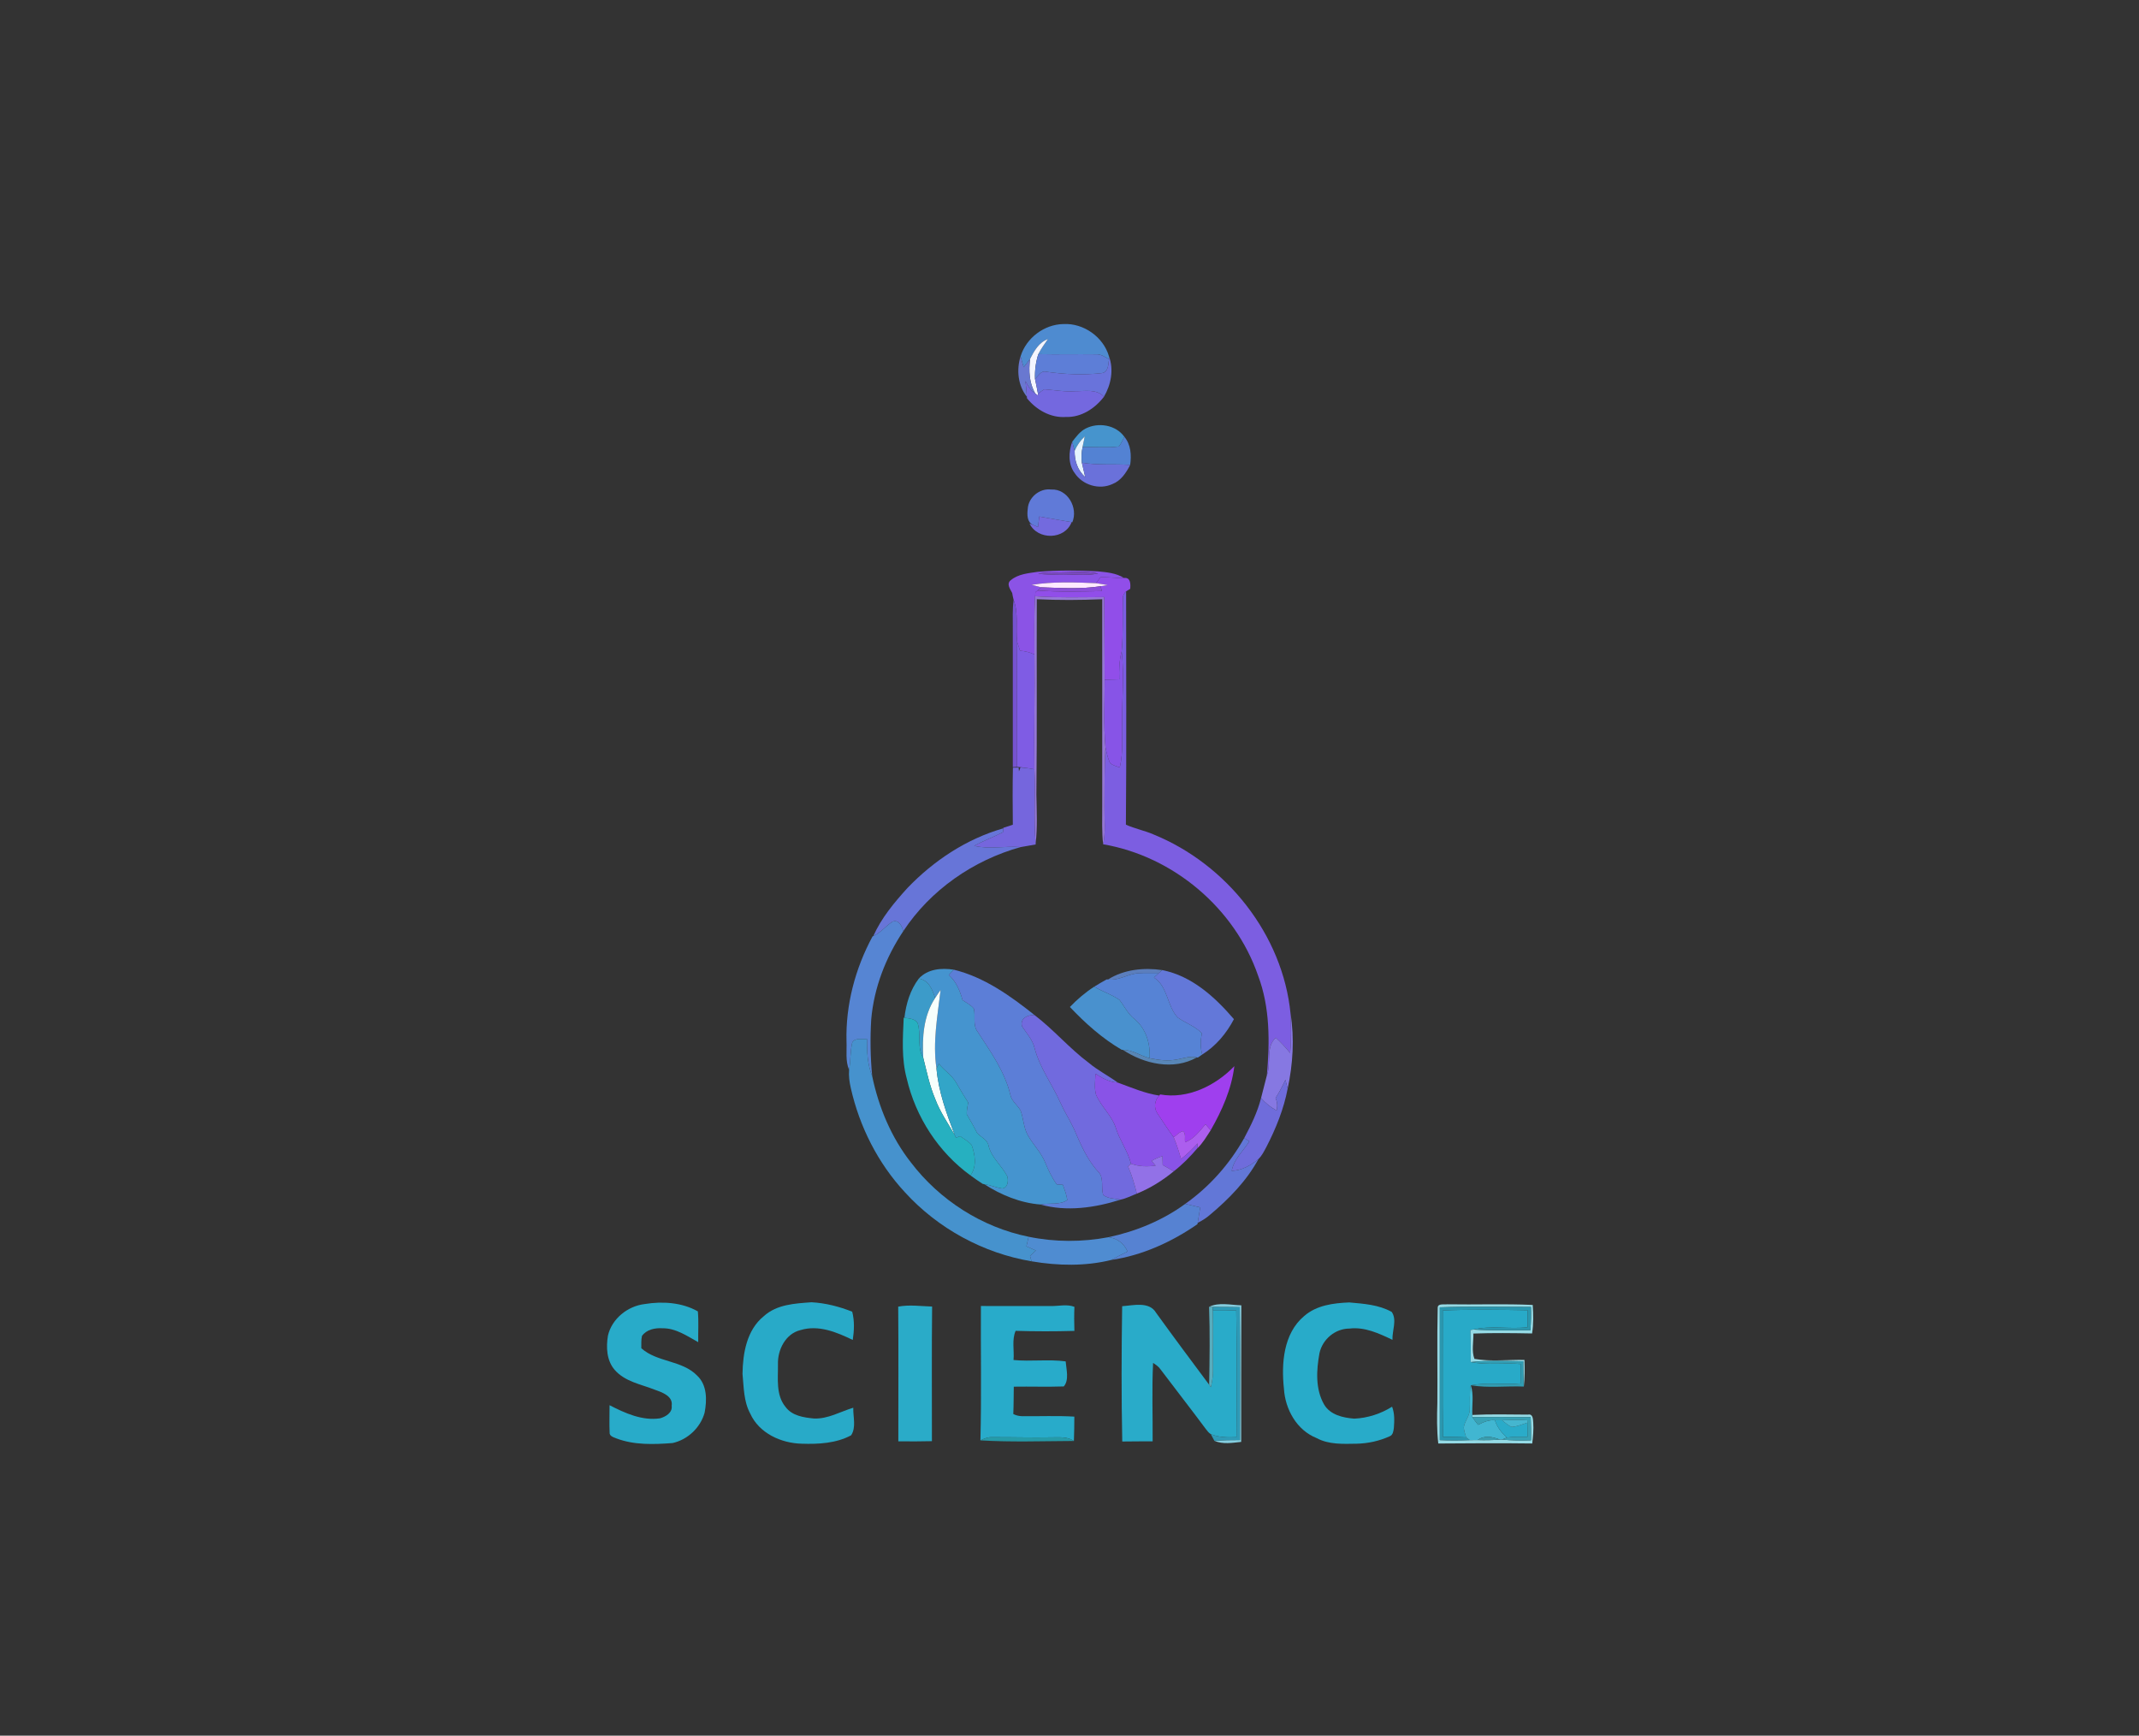 <?xml version="1.0" encoding="UTF-8" ?>
<!DOCTYPE svg PUBLIC "-//W3C//DTD SVG 1.1//EN" "http://www.w3.org/Graphics/SVG/1.1/DTD/svg11.dtd">
<svg width="875pt" height="710pt" viewBox="0 0 875 710" version="1.1" xmlns="http://www.w3.org/2000/svg">
<rect x="0" y="0" width="875" height="710" fill="#333333" stroke="none"/>
<g id="#fffef9ff">
</g>
<g id="#4e8bd0ff">
<path fill="#4e8bd0" opacity="1.00" d=" M 417.49 145.75 C 419.82 138.24 427.15 132.68 435.03 132.56 C 443.29 132.12 451.40 137.87 453.67 145.83 L 453.65 146.97 C 451.94 145.94 450.17 144.77 448.08 144.94 C 440.30 144.83 432.52 145.05 424.74 144.87 C 425.85 142.70 427.27 140.71 428.66 138.72 C 424.97 140.06 423.04 143.55 421.36 146.85 C 420.52 148.00 419.63 149.12 418.75 150.24 C 418.31 148.75 417.87 147.25 417.49 145.75 Z" />
</g>
<g id="#f4f5ffff">
<path fill="#f4f5ff" opacity="1.00" d=" M 421.36 146.85 C 423.04 143.55 424.97 140.06 428.66 138.72 C 427.27 140.71 425.85 142.70 424.74 144.87 C 423.69 148.15 423.26 151.59 423.39 155.03 C 423.77 157.06 424.28 159.07 424.61 161.12 L 424.55 161.76 C 424.29 161.56 423.76 161.15 423.49 160.95 C 420.98 156.68 420.78 151.64 421.36 146.85 Z" />
</g>
<g id="#5d7ed7ff">
<path fill="#5d7ed7" opacity="1.00" d=" M 424.74 144.87 C 432.52 145.05 440.30 144.83 448.08 144.94 C 450.17 144.77 451.94 145.94 453.65 146.97 C 453.35 149.07 453.45 152.26 450.68 152.64 C 443.15 153.49 435.47 153.15 427.97 152.07 C 425.80 151.48 424.77 153.87 423.39 155.03 C 423.26 151.59 423.69 148.15 424.74 144.87 Z" />
</g>
<g id="#6978d0ff">
<path fill="#6978d0" opacity="1.00" d=" M 420.06 162.29 C 416.39 157.71 415.75 151.23 417.49 145.75 C 417.87 147.25 418.31 148.75 418.75 150.24 C 419.63 149.12 420.52 148.00 421.36 146.85 C 420.78 151.64 420.98 156.68 423.49 160.95 C 421.54 159.80 420.46 157.81 419.48 155.86 C 419.74 158.00 419.90 160.14 420.06 162.29 Z" />
</g>
<g id="#6973dbff">
<path fill="#6973db" opacity="1.00" d=" M 453.67 145.83 C 455.67 151.27 454.48 157.41 451.59 162.30 C 448.58 159.01 443.93 160.07 439.99 160.03 C 435.70 160.37 431.46 159.56 427.21 159.26 C 426.28 159.80 425.42 160.42 424.61 161.12 C 424.28 159.07 423.77 157.06 423.39 155.03 C 424.77 153.87 425.80 151.48 427.97 152.07 C 435.47 153.15 443.15 153.49 450.68 152.64 C 453.45 152.26 453.35 149.07 453.65 146.97 L 453.67 145.83 Z" />
</g>
<g id="#7468dfff">
<path fill="#7468df" opacity="1.00" d=" M 420.06 162.29 C 419.90 160.14 419.74 158.00 419.48 155.86 C 420.46 157.81 421.54 159.80 423.49 160.95 C 423.76 161.15 424.29 161.56 424.55 161.76 L 424.61 161.12 C 425.42 160.42 426.28 159.80 427.21 159.26 C 431.46 159.56 435.70 160.37 439.99 160.03 C 443.93 160.07 448.58 159.01 451.59 162.30 C 447.90 167.12 442.27 170.80 436.02 170.57 C 429.78 171.02 423.93 167.65 420.10 162.92 L 420.06 162.29 Z" />
</g>
<g id="#4694cdff">
<path fill="#4694cd" opacity="1.00" d=" M 444.04 175.33 C 449.24 172.65 456.44 173.76 459.94 178.68 C 459.27 180.04 458.63 181.43 457.71 182.65 C 452.78 183.28 447.79 182.73 442.84 182.88 C 443.13 181.42 443.46 179.97 443.75 178.52 C 441.96 180.16 440.57 182.17 439.61 184.40 C 439.30 183.17 438.96 181.95 438.59 180.74 C 440.17 178.73 441.72 176.54 444.04 175.33 Z" />
</g>
<g id="#e5f3ffff">
<path fill="#e5f3ff" opacity="1.00" d=" M 439.61 184.40 C 440.57 182.17 441.96 180.16 443.75 178.52 C 443.46 179.97 443.13 181.42 442.84 182.88 C 442.42 184.98 442.32 187.14 442.56 189.27 C 443.00 191.24 443.51 193.21 443.94 195.19 C 440.84 192.44 439.51 188.48 439.61 184.40 Z" />
</g>
<g id="#5382d3ff">
<path fill="#5382d3" opacity="1.00" d=" M 457.71 182.65 C 458.63 181.43 459.27 180.04 459.94 178.68 C 462.63 181.90 462.88 186.20 462.32 190.19 C 455.74 189.70 449.09 190.40 442.56 189.27 C 442.32 187.14 442.42 184.98 442.84 182.88 C 447.79 182.73 452.78 183.28 457.71 182.65 Z" />
</g>
<g id="#6a71daff">
<path fill="#6a71da" opacity="1.00" d=" M 439.64 193.56 C 436.87 189.87 437.13 184.90 438.59 180.74 C 438.96 181.95 439.30 183.17 439.61 184.40 C 439.51 188.48 440.84 192.44 443.94 195.19 C 443.51 193.21 443.00 191.24 442.56 189.27 C 449.09 190.40 455.74 189.70 462.32 190.19 C 460.68 193.40 458.54 196.68 455.02 198.03 C 449.68 200.49 442.87 198.44 439.64 193.56 Z" />
</g>
<g id="#607ad8ff">
<path fill="#607ad8" opacity="1.00" d=" M 420.42 208.16 C 420.68 203.45 425.31 199.64 429.99 200.25 C 436.71 199.86 441.15 207.75 438.65 213.65 L 438.36 213.60 C 433.95 212.80 429.53 212.15 425.13 211.31 C 424.95 212.74 424.78 214.17 424.61 215.60 C 424.11 215.39 423.11 214.96 422.61 214.75 C 420.07 213.58 420.14 210.53 420.42 208.16 Z" />
</g>
<g id="#736adeff">
<path fill="#736ade" opacity="1.00" d=" M 425.13 211.31 C 429.53 212.15 433.95 212.80 438.36 213.60 C 435.61 220.86 424.49 221.06 421.15 214.17 L 422.61 214.75 C 423.11 214.96 424.11 215.39 424.61 215.60 C 424.78 214.17 424.95 212.74 425.13 211.31 Z" />
</g>
<g id="#8b53e6ff">
<path fill="#8b53e6" opacity="1.00" d=" M 424.60 233.91 C 432.72 233.23 440.90 233.29 449.04 233.72 C 452.71 234.09 456.60 234.40 459.80 236.44 C 456.59 236.51 453.40 236.05 450.21 236.10 C 449.74 236.71 448.82 237.95 448.35 238.56 C 439.57 238.20 430.69 237.85 421.99 239.25 C 423.31 239.60 424.64 239.94 425.98 240.26 L 424.43 241.56 C 424.21 241.74 423.77 242.10 423.54 242.28 C 423.52 242.69 423.48 243.51 423.45 243.92 C 422.94 251.85 423.15 259.79 423.16 267.72 C 421.31 266.83 419.31 266.34 417.27 266.20 C 416.86 265.02 416.46 263.84 416.11 262.66 C 415.40 256.91 416.75 250.90 414.64 245.38 C 414.40 244.45 414.21 243.52 414.06 242.58 C 413.28 241.00 411.57 238.87 413.46 237.36 C 416.53 234.77 420.78 234.47 424.60 233.91 M 424.68 234.68 C 427.44 235.06 430.23 235.05 433.01 234.98 C 438.42 234.79 443.87 235.68 449.24 234.62 C 444.56 233.60 439.75 234.06 435.01 234.13 C 431.56 234.29 428.07 233.87 424.68 234.68 Z" />
</g>
<g id="#7949bcff">
<path fill="#7949bc" opacity="1.00" d=" M 424.68 234.68 C 428.07 233.87 431.56 234.29 435.01 234.13 C 439.75 234.06 444.56 233.60 449.24 234.62 C 443.87 235.68 438.42 234.79 433.01 234.98 C 430.23 235.05 427.44 235.06 424.68 234.68 Z" />
</g>
<g id="#914ee9ff">
<path fill="#914ee9" opacity="1.00" d=" M 448.35 238.56 C 448.82 237.95 449.74 236.71 450.21 236.10 C 453.40 236.05 456.59 236.51 459.80 236.44 C 462.51 236.07 462.53 239.01 462.33 240.89 C 461.91 241.15 461.08 241.65 460.66 241.90 C 459.79 242.69 459.24 243.73 459.36 244.94 C 459.15 252.12 459.52 259.33 458.83 266.49 C 457.84 270.21 457.72 274.06 457.85 277.89 C 455.86 277.95 453.87 278.01 451.88 278.07 C 451.77 266.80 451.81 255.53 451.67 244.26 C 442.26 244.29 432.84 244.60 423.45 243.92 C 423.48 243.51 423.52 242.69 423.54 242.28 C 423.77 242.10 424.21 241.74 424.43 241.56 C 433.19 242.24 441.98 241.99 450.76 241.80 C 450.62 241.30 450.35 240.31 450.21 239.81 C 450.94 239.69 452.40 239.46 453.12 239.34 C 451.54 239.05 449.94 238.78 448.35 238.56 Z" />
</g>
<g id="#fee8ffff">
<path fill="#fee8ff" opacity="1.00" d=" M 421.99 239.25 C 430.69 237.85 439.57 238.20 448.35 238.56 C 449.94 238.78 451.54 239.05 453.12 239.34 C 452.40 239.46 450.94 239.69 450.21 239.81 C 442.19 241.06 434.05 240.52 425.98 240.26 C 424.64 239.94 423.31 239.60 421.99 239.25 Z" />
</g>
<g id="#8b4ed7ff">
<path fill="#8b4ed7" opacity="1.00" d=" M 425.98 240.26 C 434.05 240.52 442.19 241.06 450.21 239.81 C 450.35 240.31 450.62 241.30 450.76 241.80 C 441.98 241.99 433.19 242.24 424.43 241.56 L 425.98 240.26 Z" />
</g>
<g id="#7c5ee1ff">
<path fill="#7c5ee1" opacity="1.00" d=" M 459.36 244.94 C 459.24 243.73 459.79 242.69 460.66 241.90 C 460.65 273.71 460.86 305.53 460.57 337.34 C 464.22 339.02 468.21 339.74 471.89 341.36 C 501.76 353.51 524.76 382.37 527.93 414.70 C 528.14 420.05 528.29 425.42 527.75 430.77 C 525.95 428.53 523.99 426.43 521.88 424.49 C 517.58 428.49 520.14 434.91 518.23 439.93 C 519.44 426.29 519.57 412.12 514.65 399.12 C 505.17 371.56 479.98 350.28 451.26 345.37 C 452.36 340.30 451.73 335.11 451.80 329.98 C 451.86 321.87 451.76 313.75 452.20 305.64 C 452.67 307.81 453.11 310.02 454.05 312.05 C 455.09 313.12 456.69 313.37 458.02 313.97 C 459.64 307.78 458.76 301.35 459.04 295.03 C 458.94 285.52 459.97 275.97 458.83 266.49 C 459.52 259.33 459.15 252.12 459.36 244.94 Z" />
</g>
<g id="#9577d4ff">
<path fill="#9577d4" opacity="1.00" d=" M 423.16 267.72 C 423.15 259.79 422.94 251.85 423.45 243.92 C 432.84 244.60 442.26 244.29 451.67 244.26 C 451.81 255.53 451.77 266.80 451.88 278.07 C 451.90 287.26 451.39 296.47 452.20 305.64 C 451.76 313.75 451.86 321.87 451.80 329.98 C 451.73 335.11 452.36 340.30 451.26 345.37 C 450.69 340.28 450.90 335.15 450.89 330.04 C 450.88 301.73 450.89 273.42 450.89 245.12 C 441.97 245.51 433.04 245.55 424.12 245.12 C 424.00 271.75 424.25 298.39 423.95 325.02 C 424.07 331.71 424.41 338.43 423.66 345.11 C 422.80 334.99 423.60 324.84 423.14 314.71 C 422.94 299.05 423.35 283.38 423.16 267.72 Z" />
</g>
<g id="#7653d0ff">
<path fill="#7653d0" opacity="1.00" d=" M 414.64 245.38 C 416.75 250.90 415.40 256.91 416.11 262.66 C 415.80 279.67 416.15 296.69 416.01 313.71 L 414.31 313.81 C 414.33 294.88 414.29 275.94 414.31 257.01 C 414.34 253.13 414.11 249.23 414.64 245.38 Z" />
</g>
<g id="#7f5ce4ff">
<path fill="#7f5ce4" opacity="1.00" d=" M 416.11 262.66 C 416.46 263.84 416.86 265.02 417.27 266.20 C 419.31 266.34 421.31 266.83 423.16 267.72 C 423.35 283.38 422.94 299.05 423.14 314.71 C 422.14 314.52 421.13 314.35 420.13 314.19 C 418.76 313.96 417.38 313.82 416.01 313.71 C 416.15 296.69 415.80 279.67 416.11 262.66 Z" />
</g>
<g id="#8754e7ff">
<path fill="#8754e7" opacity="1.00" d=" M 457.85 277.89 C 457.72 274.06 457.84 270.21 458.83 266.49 C 459.97 275.97 458.94 285.52 459.04 295.03 C 458.76 301.35 459.64 307.78 458.02 313.97 C 456.69 313.37 455.09 313.12 454.05 312.05 C 453.11 310.02 452.67 307.81 452.20 305.64 C 451.39 296.47 451.90 287.26 451.88 278.07 C 453.87 278.01 455.86 277.95 457.85 277.89 Z" />
</g>
<g id="#7566ddff">
<path fill="#7566dd" opacity="1.00" d=" M 420.13 314.19 C 421.13 314.35 422.14 314.52 423.14 314.71 C 423.60 324.84 422.80 334.99 423.66 345.11 L 423.65 345.45 C 421.60 345.80 419.55 346.17 417.51 346.52 C 411.19 346.00 404.78 347.51 398.54 346.02 C 402.32 343.88 406.45 342.43 410.30 340.43 C 410.33 340.03 410.38 339.24 410.40 338.85 L 410.42 338.64 C 411.71 338.21 413.01 337.78 414.32 337.37 C 414.23 329.59 414.19 321.81 414.35 314.04 L 416.69 313.99 L 416.83 315.53 C 416.98 315.13 417.29 314.34 417.44 313.94 C 418.11 314.00 419.46 314.13 420.13 314.19 Z" />
</g>
<g id="#6775d8ff">
<path fill="#6775d8" opacity="1.00" d=" M 371.20 363.27 C 381.95 352.05 395.40 343.15 410.40 338.85 C 410.38 339.24 410.33 340.03 410.30 340.43 C 406.45 342.43 402.32 343.88 398.54 346.02 C 404.78 347.51 411.19 346.00 417.51 346.52 C 398.14 351.90 380.63 364.06 369.52 380.89 C 368.93 378.86 367.78 376.09 365.09 377.02 C 362.34 378.80 360.30 381.55 357.24 382.91 C 360.54 375.53 365.80 369.21 371.20 363.27 Z" />
</g>
<g id="#5685d3ff">
<path fill="#5685d3" opacity="1.00" d=" M 357.24 382.91 C 360.30 381.55 362.34 378.80 365.09 377.02 C 367.78 376.09 368.93 378.86 369.52 380.89 C 362.34 391.64 357.50 404.10 356.39 417.03 C 355.92 424.75 356.04 432.52 356.79 440.23 C 354.81 435.38 354.63 430.13 354.64 424.97 C 352.68 425.30 349.67 424.32 348.61 426.54 C 347.78 430.18 348.00 433.99 347.34 437.67 C 345.76 433.99 346.46 429.88 346.28 426.00 C 345.89 411.10 349.85 396.16 356.92 383.09 L 357.24 382.91 Z" />
</g>
<g id="#4594cfff">
<path fill="#4594cf" opacity="1.00" d=" M 375.87 400.29 C 379.54 396.34 385.13 395.89 390.17 396.67 C 389.48 397.39 388.79 398.11 388.11 398.84 C 391.17 401.51 392.69 405.30 393.75 409.12 C 395.33 410.20 397.14 411.07 398.37 412.59 C 399.15 415.69 397.80 419.26 399.91 422.05 C 405.18 430.17 411.03 438.31 413.31 447.88 C 413.85 450.52 416.32 452.08 417.53 454.38 C 418.71 457.67 418.72 461.35 420.48 464.45 C 422.63 468.23 425.84 471.36 427.51 475.43 C 428.81 478.59 430.28 481.70 432.27 484.50 C 433.10 484.55 433.94 484.60 434.78 484.66 C 435.49 486.70 436.33 488.75 436.60 490.92 C 433.52 493.07 429.18 491.98 425.60 492.73 C 417.44 492.11 409.48 488.84 402.64 484.42 C 405.14 484.75 407.47 485.80 409.96 486.17 C 412.28 485.97 412.60 482.95 412.04 481.19 C 409.84 476.85 405.66 473.70 404.42 468.85 C 404.02 466.14 401.28 465.27 399.69 463.46 C 398.39 460.85 396.94 458.34 395.47 455.83 C 395.39 454.20 395.80 452.60 396.05 451.01 C 394.34 448.36 392.73 445.67 391.17 442.94 C 389.44 439.80 386.22 437.94 384.07 435.13 C 383.82 435.62 383.34 436.60 383.09 437.09 C 381.47 426.34 383.54 415.62 384.77 404.96 C 384.00 406.05 383.24 407.15 382.53 408.27 C 381.42 404.76 379.96 401.02 375.87 400.29 Z" />
</g>
<g id="#5c7ed7ff">
<path fill="#5c7ed7" opacity="1.00" d=" M 390.17 396.67 C 402.62 399.72 413.33 407.37 423.20 415.24 C 420.51 415.04 417.15 416.58 418.07 419.83 C 419.94 422.69 422.39 425.28 423.21 428.72 C 425.32 436.83 430.46 443.59 433.82 451.16 C 435.41 454.74 437.56 458.04 439.23 461.59 C 441.90 467.71 444.50 474.07 449.03 479.08 C 451.77 481.53 450.32 485.62 451.26 488.79 C 453.23 490.38 456.02 490.29 458.42 490.73 C 447.97 494.07 436.29 495.76 425.60 492.73 C 429.18 491.98 433.52 493.07 436.60 490.92 C 436.33 488.75 435.49 486.70 434.78 484.66 C 433.94 484.60 433.10 484.55 432.27 484.50 C 430.28 481.70 428.81 478.59 427.51 475.43 C 425.84 471.36 422.63 468.23 420.48 464.45 C 418.72 461.35 418.71 457.67 417.53 454.38 C 416.32 452.08 413.85 450.52 413.31 447.88 C 411.03 438.31 405.18 430.17 399.91 422.05 C 397.80 419.26 399.15 415.69 398.37 412.59 C 397.14 411.07 395.33 410.20 393.75 409.12 C 392.69 405.30 391.17 401.51 388.11 398.84 C 388.79 398.11 389.48 397.39 390.17 396.67 Z" />
</g>
<g id="#5b7ebdff">
<path fill="#5b7ebd" opacity="1.00" d=" M 453.26 400.67 C 459.79 396.56 467.92 395.73 475.44 396.84 C 475.09 397.14 474.41 397.73 474.07 398.02 C 471.34 398.08 468.62 397.92 465.90 398.10 C 461.53 398.27 457.73 401.30 453.26 400.67 Z" />
</g>
<g id="#6378d9ff">
<path fill="#6378d9" opacity="1.00" d=" M 475.44 396.84 C 487.53 399.21 496.99 407.85 504.76 416.91 C 501.74 422.69 497.37 427.93 491.79 431.38 C 491.01 428.53 491.00 425.56 491.69 422.70 C 488.91 419.77 484.99 418.54 481.78 416.25 C 477.31 411.49 477.84 403.66 472.05 399.88 C 472.71 399.25 473.39 398.63 474.07 398.02 C 474.41 397.73 475.09 397.14 475.44 396.84 Z" />
</g>
<g id="#5683d5ff">
<path fill="#5683d5" opacity="1.00" d=" M 453.26 400.67 C 457.73 401.30 461.53 398.27 465.90 398.10 C 468.62 397.92 471.34 398.08 474.07 398.02 C 473.39 398.63 472.71 399.25 472.05 399.88 C 477.84 403.66 477.31 411.49 481.78 416.25 C 484.99 418.54 488.91 419.77 491.69 422.70 C 491.00 425.56 491.01 428.53 491.79 431.38 C 491.18 431.79 490.59 432.20 490.00 432.62 L 489.59 432.57 C 486.89 431.88 484.23 432.88 481.61 433.38 C 477.84 434.15 473.96 433.65 470.24 432.88 C 470.65 426.95 468.80 420.78 464.12 416.89 C 461.41 414.82 459.98 411.68 457.96 409.04 C 454.77 406.80 450.96 405.63 447.62 403.62 C 449.28 402.60 450.97 401.60 452.68 400.66 L 453.26 400.67 Z" />
</g>
<g id="#3c9bc9ff">
<path fill="#3c9bc9" opacity="1.00" d=" M 369.97 416.33 C 370.64 410.59 372.34 404.94 375.87 400.29 C 379.96 401.02 381.42 404.76 382.53 408.27 C 377.79 415.46 377.16 424.38 377.68 432.74 C 374.99 428.45 376.90 423.12 375.37 418.50 C 374.24 416.64 371.86 416.66 369.97 416.33 Z" />
</g>
<g id="#4991ceff">
<path fill="#4991ce" opacity="1.00" d=" M 437.66 411.93 C 440.66 408.80 443.97 405.97 447.62 403.62 C 450.96 405.63 454.77 406.80 457.96 409.04 C 459.98 411.68 461.41 414.82 464.12 416.89 C 468.80 420.78 470.65 426.95 470.24 432.88 C 466.55 431.91 463.27 429.43 459.34 429.47 L 458.84 429.43 C 450.89 424.79 443.97 418.59 437.66 411.93 Z" />
</g>
<g id="#f7fffcff">
<path fill="#f7fffc" opacity="1.00" d=" M 382.53 408.27 C 383.24 407.15 384.00 406.05 384.77 404.96 C 383.54 415.62 381.47 426.34 383.09 437.09 C 383.92 446.55 387.18 455.51 390.56 464.31 C 387.75 459.48 384.54 454.83 382.57 449.57 C 380.27 444.17 379.11 438.40 377.68 432.74 C 377.16 424.38 377.79 415.46 382.53 408.27 Z" />
</g>
<g id="#716adeff">
<path fill="#716ade" opacity="1.00" d=" M 418.07 419.83 C 417.15 416.58 420.51 415.04 423.20 415.24 C 431.02 421.19 437.41 428.81 445.30 434.71 C 449.00 437.83 453.35 440.01 457.25 442.86 C 453.86 442.68 450.88 441.07 448.12 439.24 C 448.05 442.08 447.57 445.01 448.35 447.79 C 450.42 452.70 454.83 456.28 456.46 461.44 C 458.05 466.52 461.36 470.86 462.66 476.06 C 462.36 476.33 461.76 476.87 461.45 477.14 C 463.03 480.72 464.10 484.49 465.05 488.28 C 462.85 489.12 460.74 490.26 458.42 490.73 C 456.02 490.29 453.23 490.38 451.26 488.79 C 450.32 485.62 451.77 481.53 449.03 479.08 C 444.50 474.07 441.90 467.71 439.23 461.59 C 437.56 458.04 435.41 454.74 433.82 451.16 C 430.46 443.59 425.32 436.83 423.21 428.72 C 422.39 425.28 419.94 422.69 418.07 419.83 Z" />
</g>
<g id="#8678e2ff">
<path fill="#8678e2" opacity="1.00" d=" M 527.93 414.70 C 529.54 424.76 528.90 435.36 526.75 445.31 C 526.52 444.42 526.05 442.63 525.82 441.73 C 524.64 444.31 523.29 446.81 521.79 449.22 C 522.54 450.82 522.63 452.56 522.21 454.28 C 519.80 452.97 517.65 451.24 515.86 449.17 C 516.62 446.08 517.44 443.01 518.23 439.93 C 520.14 434.91 517.58 428.49 521.88 424.49 C 523.99 426.43 525.95 428.53 527.75 430.77 C 528.29 425.42 528.14 420.05 527.93 414.70 Z" />
</g>
<g id="#26b0c0ff">
<path fill="#26b0c0" opacity="1.00" d=" M 369.68 416.29 L 369.97 416.33 C 371.86 416.66 374.24 416.64 375.37 418.50 C 376.90 423.12 374.99 428.45 377.68 432.74 C 379.11 438.40 380.27 444.17 382.57 449.57 C 384.54 454.83 387.75 459.48 390.56 464.31 C 390.68 464.59 390.91 465.17 391.03 465.45 C 391.60 465.22 392.17 464.99 392.74 464.77 C 394.37 465.92 396.19 466.88 397.49 468.43 C 398.92 472.43 399.65 477.15 397.00 480.84 C 383.90 471.34 374.56 456.93 370.92 441.19 C 368.72 433.08 369.31 424.58 369.68 416.29 Z" />
</g>
<g id="#4692cdff">
<path fill="#4692cd" opacity="1.00" d=" M 348.61 426.54 C 349.67 424.32 352.68 425.30 354.64 424.97 C 354.63 430.13 354.81 435.38 356.79 440.23 C 359.45 452.94 364.55 465.23 372.60 475.49 C 384.35 490.94 401.73 502.06 420.78 505.92 C 420.47 507.22 420.16 508.53 419.87 509.84 C 421.15 510.40 422.44 510.97 423.74 511.55 C 422.94 512.29 422.13 513.01 421.35 513.76 C 421.51 514.31 421.83 515.41 421.98 515.97 C 402.21 512.64 383.68 502.55 370.18 487.73 C 359.14 475.83 351.60 460.90 348.04 445.10 C 347.48 442.67 347.13 440.16 347.34 437.67 C 348.00 433.99 347.78 430.18 348.61 426.54 Z" />
</g>
<g id="#5886b6ff">
<path fill="#5886b6" opacity="1.00" d=" M 459.34 429.47 C 463.27 429.43 466.55 431.91 470.24 432.88 C 473.96 433.65 477.84 434.15 481.61 433.38 C 484.23 432.88 486.89 431.88 489.59 432.57 C 480.07 437.96 468.02 435.26 459.34 429.47 Z" />
</g>
<g id="#32a5c8ff">
<path fill="#32a5c8" opacity="1.00" d=" M 384.07 435.13 C 386.22 437.94 389.44 439.80 391.17 442.94 C 392.73 445.67 394.34 448.36 396.05 451.01 C 395.80 452.60 395.39 454.20 395.47 455.83 C 396.94 458.34 398.39 460.85 399.69 463.46 C 401.28 465.27 404.02 466.14 404.42 468.85 C 405.66 473.70 409.84 476.85 412.04 481.19 C 412.60 482.95 412.28 485.97 409.96 486.17 C 407.47 485.80 405.14 484.75 402.64 484.42 L 401.97 484.28 C 400.27 483.19 398.62 482.03 397.00 480.84 C 399.65 477.15 398.92 472.43 397.49 468.43 C 396.19 466.88 394.37 465.92 392.74 464.77 C 392.17 464.99 391.60 465.22 391.03 465.45 C 390.91 465.17 390.68 464.59 390.56 464.31 C 387.18 455.51 383.92 446.55 383.09 437.09 C 383.34 436.60 383.82 435.62 384.07 435.13 Z" />
</g>
<g id="#9f3feeff">
<path fill="#9f3fee" opacity="1.00" d=" M 474.57 447.70 C 485.80 449.74 497.25 444.14 504.93 436.14 C 503.79 445.53 499.89 454.25 495.24 462.38 C 494.53 461.55 493.82 460.73 493.13 459.91 C 490.72 462.75 488.41 465.92 484.80 467.27 C 484.50 465.79 485.20 463.85 483.97 462.73 C 482.42 463.05 481.35 464.36 480.12 465.24 C 477.77 462.08 475.67 458.74 473.47 455.47 C 471.87 453.16 472.26 450.10 474.24 448.17 L 474.57 447.70 Z" />
</g>
<g id="#8953e7ff">
<path fill="#8953e7" opacity="1.00" d=" M 448.12 439.24 C 450.88 441.07 453.86 442.68 457.25 442.86 C 462.82 444.86 468.30 447.30 474.24 448.17 C 472.26 450.10 471.87 453.16 473.47 455.47 C 475.67 458.74 477.77 462.08 480.12 465.24 C 481.34 468.11 482.26 471.10 483.13 474.10 C 485.58 472.18 487.80 469.99 489.93 467.72 C 489.88 468.24 489.78 469.29 489.73 469.81 C 486.84 473.20 483.69 476.40 480.16 479.14 C 478.64 478.28 477.13 477.43 475.62 476.58 C 475.59 475.37 475.55 474.15 475.52 472.96 C 473.97 473.42 472.49 474.08 471.08 474.89 C 471.63 475.53 472.18 476.17 472.74 476.82 C 469.35 477.31 465.91 477.23 462.66 476.06 C 461.36 470.86 458.05 466.52 456.46 461.44 C 454.83 456.28 450.42 452.70 448.35 447.79 C 447.57 445.01 448.05 442.08 448.12 439.24 Z" />
</g>
<g id="#6f6cdbff">
<path fill="#6f6cdb" opacity="1.00" d=" M 521.79 449.22 C 523.29 446.81 524.64 444.31 525.82 441.73 C 526.05 442.63 526.52 444.42 526.75 445.31 C 525.16 453.67 521.93 461.66 518.04 469.20 C 517.10 470.92 516.24 472.74 514.81 474.11 C 511.69 476.76 508.02 478.76 503.86 478.98 C 504.70 474.14 508.61 470.87 511.08 466.87 C 510.55 466.54 509.49 465.89 508.96 465.56 C 511.75 460.33 514.40 454.95 515.86 449.17 C 517.65 451.24 519.80 452.97 522.21 454.28 C 522.63 452.56 522.54 450.82 521.79 449.22 Z" />
</g>
<g id="#ac5eeeff">
<path fill="#ac5eee" opacity="1.00" d=" M 484.80 467.27 C 488.41 465.92 490.72 462.75 493.13 459.91 C 493.82 460.73 494.53 461.55 495.24 462.38 C 493.54 464.95 492.00 467.68 489.73 469.81 C 489.78 469.29 489.88 468.24 489.93 467.72 C 487.80 469.99 485.58 472.18 483.13 474.10 C 482.26 471.10 481.34 468.11 480.12 465.24 C 481.35 464.36 482.42 463.05 483.97 462.73 C 485.20 463.85 484.50 465.79 484.80 467.27 Z" />
</g>
<g id="#6277d7ff">
<path fill="#6277d7" opacity="1.00" d=" M 508.96 465.56 C 509.49 465.89 510.55 466.54 511.08 466.87 C 508.61 470.87 504.70 474.14 503.86 478.98 C 508.02 478.76 511.69 476.76 514.81 474.11 C 509.98 483.04 502.70 490.47 494.96 496.95 C 493.45 498.27 491.74 499.35 489.94 500.22 C 490.26 498.12 490.61 496.02 490.97 493.92 C 488.92 493.43 486.87 492.94 484.83 492.48 C 494.76 485.46 503.02 476.15 508.96 465.56 Z" />
</g>
<g id="#9271e7ff">
<path fill="#9271e7" opacity="1.00" d=" M 471.08 474.89 C 472.49 474.08 473.97 473.42 475.52 472.96 C 475.55 474.15 475.59 475.37 475.62 476.58 C 477.13 477.43 478.64 478.28 480.16 479.14 C 475.59 482.89 470.54 486.07 465.05 488.28 C 464.10 484.49 463.03 480.72 461.45 477.14 C 461.76 476.87 462.36 476.33 462.66 476.06 C 465.91 477.23 469.35 477.31 472.74 476.82 C 472.18 476.17 471.63 475.53 471.08 474.89 Z" />
</g>
<g id="#5682d2ff">
<path fill="#5682d2" opacity="1.00" d=" M 453.52 506.09 C 464.73 503.70 475.54 499.25 484.83 492.48 C 486.87 492.94 488.92 493.43 490.97 493.92 C 490.61 496.02 490.26 498.12 489.94 500.22 L 489.85 500.77 C 479.35 508.04 467.29 513.55 454.61 515.41 C 456.79 514.20 458.98 513.03 461.24 511.97 C 459.84 508.71 457.06 506.55 453.52 506.09 Z" />
</g>
<g id="#4f8cd1ff">
<path fill="#4f8cd1" opacity="1.00" d=" M 420.78 505.92 C 431.55 508.14 442.72 508.15 453.52 506.09 C 457.06 506.55 459.84 508.71 461.24 511.97 C 458.98 513.03 456.79 514.20 454.61 515.41 C 444.03 518.03 432.73 517.81 421.98 515.97 C 421.83 515.41 421.51 514.31 421.35 513.76 C 422.13 513.01 422.94 512.29 423.74 511.55 C 422.44 510.97 421.15 510.40 419.87 509.84 C 420.16 508.53 420.47 507.22 420.78 505.92 Z" />
</g>
<g id="#28abc9ff">
<path fill="#28abc9" opacity="1.00" d=" M 263.68 533.46 C 270.95 532.25 278.96 532.76 285.47 536.45 C 285.85 540.63 285.55 544.84 285.62 549.04 C 281.05 546.54 276.46 543.27 271.01 543.36 C 267.95 543.16 264.52 543.84 262.62 546.48 C 262.22 548.12 262.38 549.84 262.34 551.53 C 268.86 557.36 279.02 556.36 285.21 562.75 C 289.31 566.62 289.22 572.79 288.23 577.91 C 286.55 584.01 281.28 588.97 275.11 590.31 C 267.45 590.89 259.45 591.19 252.14 588.41 C 251.03 587.95 249.21 587.49 249.38 585.94 C 249.21 582.24 249.36 578.53 249.35 574.83 C 255.70 578.09 262.71 581.29 270.03 580.19 C 272.35 579.51 275.15 577.89 274.76 575.06 C 275.38 571.11 270.89 569.59 267.97 568.54 C 262.30 566.29 255.65 565.22 251.46 560.39 C 248.14 556.56 247.90 551.15 248.69 546.38 C 250.28 539.46 256.74 534.28 263.68 533.46 Z" />
<path fill="#28abc9" opacity="1.00" d=" M 533.48 538.37 C 538.55 533.92 545.47 533.06 551.94 532.79 C 557.84 533.32 564.04 533.72 569.31 536.67 C 571.58 539.94 569.44 544.37 569.62 548.09 C 564.11 545.47 558.29 542.72 552.01 543.48 C 546.17 543.49 540.98 547.87 539.76 553.53 C 538.49 560.44 538.03 568.20 541.63 574.51 C 544.15 578.82 549.40 579.98 554.00 580.33 C 559.47 580.09 564.83 578.35 569.46 575.44 C 570.53 578.19 570.41 581.18 570.19 584.07 C 570.03 585.34 569.86 587.01 568.47 587.55 C 564.26 589.46 559.63 590.48 555.01 590.58 C 549.48 590.66 543.62 591.01 538.59 588.28 C 530.46 585.06 525.73 576.52 525.22 568.08 C 524.11 557.81 524.99 545.50 533.48 538.37 Z" />
</g>
<g id="#28aac8ff">
<path fill="#28aac8" opacity="1.00" d=" M 312.44 538.42 C 317.75 533.57 325.21 533.21 331.99 532.72 C 337.71 533.03 343.29 534.48 348.61 536.57 C 349.60 540.35 349.42 544.30 348.84 548.14 C 342.24 544.95 334.84 541.85 327.43 544.11 C 321.34 545.58 318.05 552.19 318.24 558.06 C 318.32 563.94 317.30 570.67 321.36 575.56 C 324.05 579.19 328.78 579.87 332.97 580.27 C 338.72 580.51 343.73 577.46 349.05 575.86 C 348.93 579.55 350.33 583.87 348.17 587.14 C 342.08 590.42 334.82 590.81 328.01 590.58 C 319.54 590.40 310.52 586.31 306.89 578.24 C 304.19 573.25 304.28 567.49 303.74 562.00 C 303.87 553.56 305.47 544.04 312.44 538.42 Z" />
<path fill="#28aac8" opacity="1.00" d=" M 590.19 536.07 C 601.75 535.59 613.34 535.78 624.90 535.98 C 624.89 538.29 624.89 540.61 624.90 542.94 C 617.52 543.82 609.98 542.13 602.71 543.88 C 602.41 543.94 601.82 544.06 601.52 544.12 C 601.64 548.47 601.68 552.83 601.61 557.19 C 608.36 558.52 615.26 557.39 622.08 557.98 C 622.06 560.62 622.04 563.26 622.02 565.91 C 615.25 566.62 608.38 565.39 601.67 566.68 C 600.99 570.09 601.42 573.57 601.22 577.01 C 601.01 579.53 599.05 581.52 598.78 584.02 C 598.94 585.38 599.35 586.70 599.78 588.00 C 596.61 587.81 593.43 587.84 590.26 587.78 C 590.05 570.54 590.24 553.31 590.19 536.07 Z" />
</g>
<g id="#2aabc8ff">
<path fill="#2aabc8" opacity="1.00" d=" M 367.43 534.51 C 372.00 533.63 376.68 534.34 381.30 534.47 C 381.09 552.83 381.25 571.18 381.22 589.54 C 376.64 589.67 372.06 589.64 367.48 589.60 C 367.46 571.24 367.59 552.87 367.43 534.51 Z" />
</g>
<g id="#28abcaff">
<path fill="#28abca" opacity="1.00" d=" M 401.26 534.25 C 410.84 534.26 420.41 534.29 429.99 534.27 C 433.17 534.30 436.43 533.42 439.51 534.58 C 439.38 537.86 439.40 541.14 439.50 544.43 C 431.49 544.66 423.47 544.66 415.46 544.41 C 413.84 548.16 414.96 552.37 414.60 556.34 C 421.67 557.03 428.90 555.96 435.93 556.90 C 436.19 560.12 437.44 564.57 435.16 567.15 C 428.35 567.39 421.52 567.14 414.71 567.25 C 414.63 570.97 414.68 574.71 414.51 578.44 C 415.61 578.99 416.77 579.28 418.00 579.32 C 425.16 579.41 432.33 579.07 439.48 579.50 C 439.49 582.82 439.41 586.14 439.30 589.46 C 436.53 587.56 433.12 587.99 429.97 587.98 C 421.96 588.12 413.96 587.88 405.96 587.91 C 404.21 587.79 402.59 588.48 401.06 589.22 C 401.54 570.91 401.15 552.57 401.26 534.25 Z" />
</g>
<g id="#29abc9ff">
<path fill="#29abc9" opacity="1.00" d=" M 459.04 534.33 C 463.59 534.02 470.13 532.25 472.93 537.04 C 480.06 546.91 487.34 556.69 494.63 566.45 C 494.80 566.70 495.15 567.21 495.32 567.46 C 495.88 565.03 496.26 562.55 496.20 560.06 C 496.10 552.03 496.32 544.00 496.09 535.97 C 499.29 535.91 502.50 535.96 505.71 536.09 C 505.98 553.36 505.96 570.63 505.81 587.90 C 502.27 588.06 498.62 588.04 495.30 586.66 C 494.43 586.20 493.90 585.31 493.29 584.61 C 487.22 576.42 480.93 568.41 474.81 560.27 C 474.03 559.08 472.85 558.28 471.69 557.54 C 471.17 568.21 471.58 578.91 471.51 589.60 C 467.36 589.63 463.22 589.61 459.08 589.68 C 458.70 571.24 458.76 552.77 459.04 534.33 Z" />
</g>
<g id="#84cee0ff">
<path fill="#84cee0" opacity="1.00" d=" M 494.59 534.60 C 498.62 532.60 503.45 533.86 507.79 533.97 C 507.70 552.59 507.76 571.22 507.73 589.84 C 504.10 590.22 500.24 590.91 496.77 589.40 C 500.24 589.13 503.74 589.09 507.23 589.09 C 507.25 570.97 507.35 552.85 507.16 534.73 C 503.46 534.62 499.76 534.68 496.06 534.64 L 494.59 534.60 Z" />
</g>
<g id="#95dae5ff">
<path fill="#95dae5" opacity="1.00" d=" M 588.12 535.01 C 588.11 533.04 590.75 533.78 591.99 533.55 C 603.65 533.76 615.33 533.28 626.99 533.82 C 627.26 537.70 627.35 541.62 626.73 545.48 C 618.73 545.33 610.72 545.23 602.72 545.52 C 602.81 548.94 601.92 552.62 603.14 555.88 C 609.83 557.07 616.81 556.16 623.61 556.31 C 623.72 559.94 623.75 563.58 623.35 567.20 C 623.19 563.76 623.14 560.31 623.12 556.86 C 615.95 556.76 608.75 556.39 601.61 557.19 C 601.68 552.83 601.64 548.47 601.52 544.12 C 601.82 544.06 602.41 543.94 602.71 543.88 C 610.48 544.35 618.27 544.15 626.05 544.14 C 626.28 540.97 626.34 537.80 626.25 534.64 C 613.83 534.65 601.39 534.36 588.98 534.79 C 589.03 552.90 588.95 571.01 588.98 589.12 C 593.08 589.30 597.18 589.26 601.28 589.12 C 602.33 589.09 603.39 589.08 604.45 589.09 C 607.50 589.20 610.55 589.13 613.59 588.91 C 613.80 588.91 614.21 588.90 614.42 588.90 C 618.36 589.27 622.32 589.35 626.28 589.19 C 626.32 586.02 626.29 582.86 626.16 579.70 C 618.20 579.64 610.25 579.64 602.29 579.70 L 602.29 578.82 C 609.86 578.43 617.47 578.64 625.05 578.68 C 627.12 578.27 627.09 580.55 627.20 581.92 C 627.42 584.78 627.12 587.64 626.79 590.49 C 613.98 590.32 601.17 590.40 588.36 590.50 C 587.72 585.02 587.82 579.49 587.98 573.99 C 588.10 561.00 587.81 548.00 588.12 535.01 Z" />
</g>
<g id="#58adbeff">
<path fill="#58adbe" opacity="1.00" d=" M 494.59 534.60 L 496.06 534.64 L 496.09 535.97 C 496.32 544.00 496.10 552.03 496.20 560.06 C 496.26 562.55 495.88 565.03 495.32 567.46 C 495.15 567.21 494.80 566.70 494.63 566.45 C 494.81 555.84 494.99 545.21 494.59 534.60 Z" />
</g>
<g id="#2e9ab7ff">
<path fill="#2e9ab7" opacity="1.00" d=" M 496.06 534.64 C 499.76 534.68 503.46 534.62 507.16 534.73 C 507.35 552.85 507.25 570.97 507.23 589.09 C 503.74 589.09 500.24 589.13 496.77 589.40 C 496.40 588.72 495.66 587.35 495.30 586.66 C 498.62 588.04 502.27 588.06 505.81 587.90 C 505.96 570.63 505.98 553.36 505.71 536.09 C 502.50 535.96 499.29 535.91 496.09 535.97 L 496.06 534.64 Z" />
</g>
<g id="#2a97afff">
<path fill="#2a97af" opacity="1.00" d=" M 588.98 534.79 C 601.39 534.36 613.83 534.65 626.25 534.64 C 626.34 537.80 626.28 540.97 626.05 544.14 C 618.27 544.15 610.48 544.35 602.71 543.88 C 609.98 542.13 617.52 543.82 624.90 542.94 C 624.89 540.61 624.89 538.29 624.90 535.98 C 613.34 535.78 601.75 535.59 590.19 536.07 C 590.24 553.31 590.05 570.54 590.26 587.78 C 593.43 587.84 596.61 587.81 599.78 588.00 C 600.16 588.28 600.91 588.84 601.28 589.12 C 597.18 589.26 593.08 589.30 588.98 589.12 C 588.95 571.01 589.03 552.90 588.98 534.79 Z" />
</g>
<g id="#319db3ff">
<path fill="#319db3" opacity="1.00" d=" M 601.61 557.19 C 608.75 556.39 615.95 556.76 623.12 556.86 C 623.14 560.31 623.19 563.76 623.35 567.20 C 616.13 566.91 608.80 567.87 601.67 566.68 C 608.38 565.39 615.25 566.62 622.02 565.91 C 622.04 563.26 622.06 560.62 622.08 557.98 C 615.26 557.39 608.36 558.52 601.61 557.19 Z" />
</g>
<g id="#41b6d1ff">
<path fill="#41b6d1" opacity="1.00" d=" M 601.22 577.01 C 601.42 573.57 600.99 570.09 601.67 566.68 C 602.97 570.60 602.09 574.78 602.29 578.82 L 602.29 579.70 C 603.04 580.77 603.81 581.86 604.65 582.87 C 606.78 581.75 609.06 580.77 611.53 580.99 C 612.38 583.81 614.28 586.07 616.38 588.07 C 615.89 588.28 614.91 588.69 614.42 588.90 C 614.21 588.90 613.80 588.91 613.59 588.91 C 610.58 587.74 607.26 586.98 604.45 589.09 C 603.39 589.08 602.33 589.09 601.28 589.12 C 600.91 588.84 600.16 588.28 599.78 588.00 C 599.35 586.70 598.94 585.38 598.78 584.02 C 599.05 581.52 601.01 579.53 601.22 577.01 Z" />
</g>
<g id="#37a1b5ff">
<path fill="#37a1b5" opacity="1.00" d=" M 602.29 579.70 C 610.25 579.64 618.20 579.64 626.16 579.70 C 626.29 582.86 626.32 586.02 626.28 589.19 C 622.32 589.35 618.36 589.27 614.42 588.90 C 614.91 588.69 615.89 588.28 616.38 588.07 C 619.20 587.67 622.05 587.76 624.89 587.76 C 624.89 585.82 624.89 583.89 624.82 581.97 L 624.76 581.02 C 621.33 580.68 617.89 580.87 614.47 580.99 C 613.73 580.99 612.26 580.99 611.53 580.99 C 609.06 580.77 606.78 581.75 604.65 582.87 C 603.81 581.86 603.04 580.77 602.29 579.70 Z" />
</g>
<g id="#2aabc9ff">
<path fill="#2aabc9" opacity="1.00" d=" M 611.53 580.99 C 612.26 580.99 613.73 580.99 614.47 580.99 C 615.69 581.96 616.88 583.07 618.34 583.72 C 620.59 583.59 622.70 582.66 624.82 581.97 C 624.89 583.89 624.89 585.82 624.89 587.76 C 622.05 587.76 619.20 587.67 616.38 588.07 C 614.28 586.07 612.38 583.81 611.53 580.99 Z" />
</g>
<g id="#45b6cfff">
<path fill="#45b6cf" opacity="1.00" d=" M 614.47 580.99 C 617.89 580.87 621.33 580.68 624.76 581.02 L 624.82 581.97 C 622.70 582.66 620.59 583.59 618.34 583.72 C 616.88 583.07 615.69 581.96 614.47 580.99 Z" />
</g>
<g id="#259aa8ff">
<path fill="#259aa8" opacity="1.00" d=" M 401.06 589.22 C 402.59 588.48 404.21 587.79 405.96 587.91 C 413.96 587.88 421.96 588.12 429.97 587.98 C 433.12 587.99 436.53 587.56 439.30 589.46 C 426.56 589.52 413.77 589.98 401.06 589.22 Z" />
</g>
<g id="#399caeff">
<path fill="#399cae" opacity="1.00" d=" M 604.45 589.09 C 607.26 586.98 610.58 587.74 613.59 588.91 C 610.55 589.13 607.50 589.20 604.45 589.09 Z" />
</g>
</svg>

